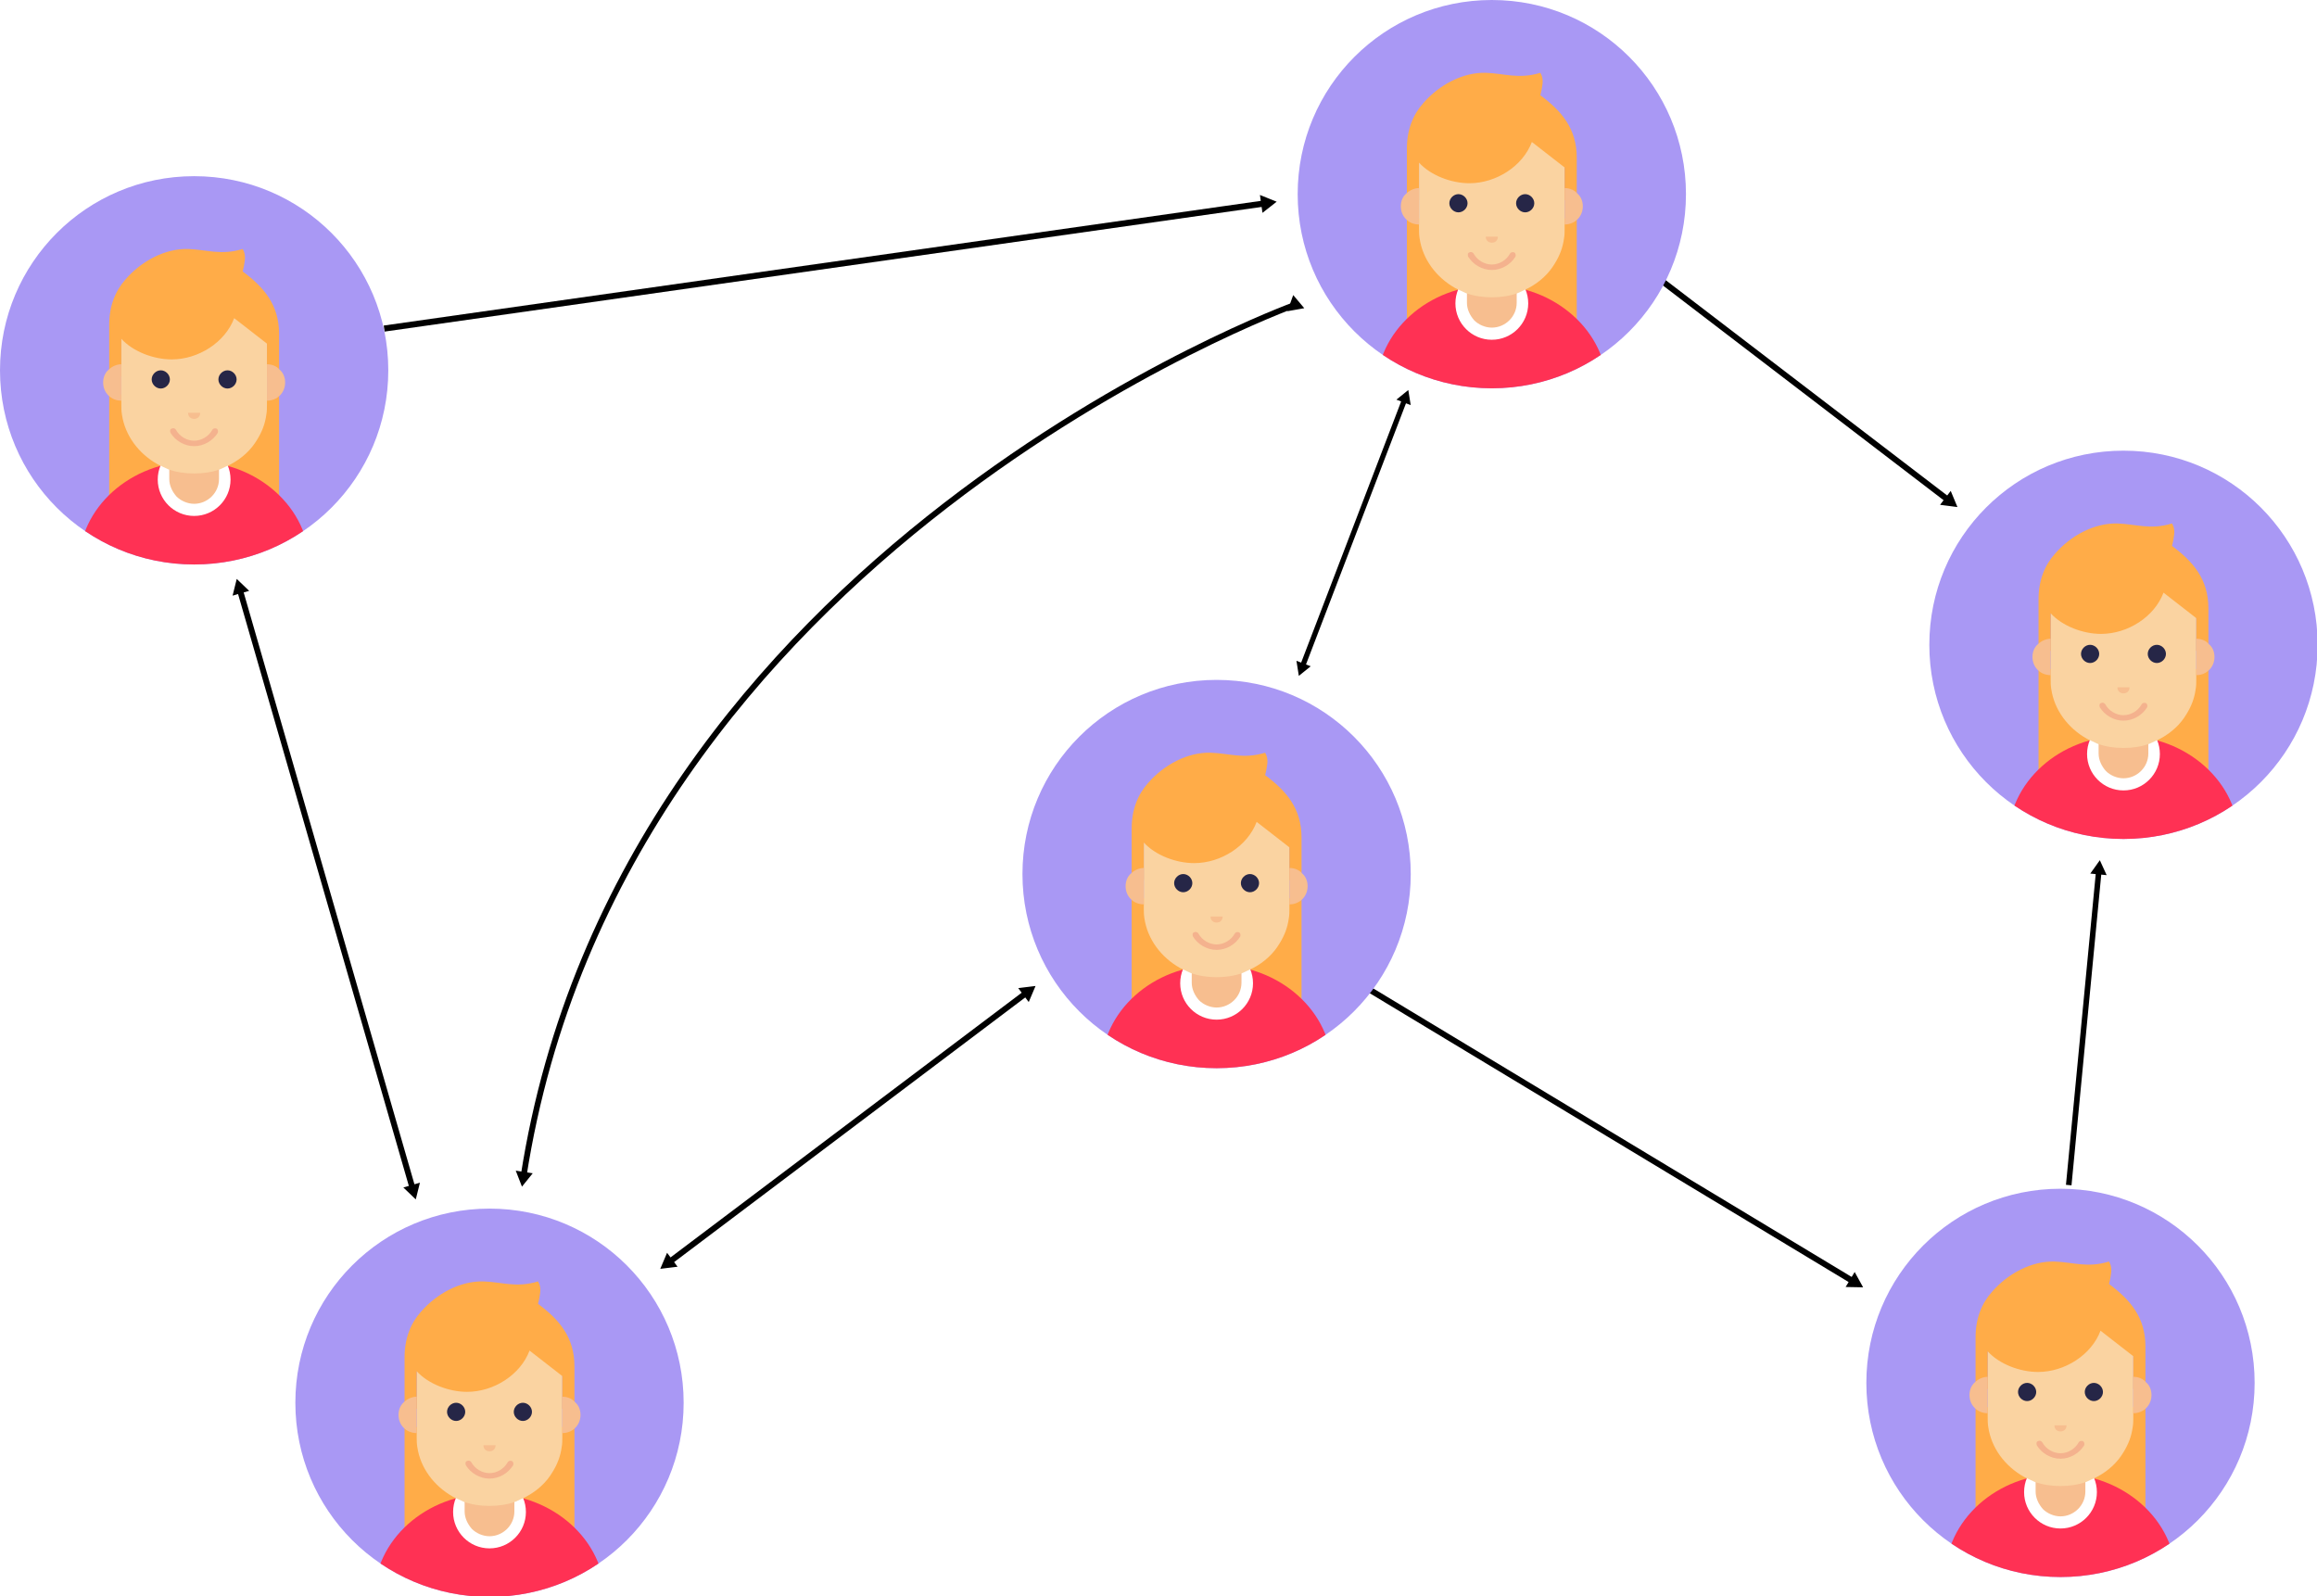 <?xml version="1.0" encoding="UTF-8" standalone="no"?>
<!-- Created with Inkscape (http://www.inkscape.org/) -->

<svg
   xmlns:dc="http://purl.org/dc/elements/1.1/"
   xmlns:cc="http://creativecommons.org/ns#"
   xmlns:rdf="http://www.w3.org/1999/02/22-rdf-syntax-ns#"
   xmlns:svg="http://www.w3.org/2000/svg"
   xmlns="http://www.w3.org/2000/svg"
   xmlns:xlink="http://www.w3.org/1999/xlink"
   xmlns:sodipodi="http://sodipodi.sourceforge.net/DTD/sodipodi-0.dtd"
   xmlns:inkscape="http://www.inkscape.org/namespaces/inkscape"
   width="101.204mm"
   height="69.722mm"
   viewBox="0 0 101.204 69.722"
   version="1.1"
   id="svg8"
   sodipodi:docname="social graph.svg"
   inkscape:version="0.92.2 5c3e80d, 2017-08-06">
  <defs
     id="defs2">
    <marker
       inkscape:stockid="TriangleOutL"
       orient="auto"
       refY="0"
       refX="0"
       id="marker18055"
       style="overflow:visible"
       inkscape:isstock="true">
      <path
         id="path18053"
         d="M 5.77,0 -2.88,5 V -5 Z"
         style="fill:#000000;fill-opacity:1;fill-rule:evenodd;stroke:#000000;stroke-width:1pt;stroke-opacity:1"
         transform="scale(0.8)"
         inkscape:connector-curvature="0" />
    </marker>
    <marker
       inkscape:stockid="TriangleInL"
       orient="auto"
       refY="0"
       refX="0"
       id="marker17871"
       style="overflow:visible"
       inkscape:isstock="true">
      <path
         id="path17869"
         d="M 5.77,0 -2.88,5 V -5 Z"
         style="fill:#000000;fill-opacity:1;fill-rule:evenodd;stroke:#000000;stroke-width:1pt;stroke-opacity:1"
         transform="scale(-0.8)"
         inkscape:connector-curvature="0" />
    </marker>
    <marker
       inkscape:isstock="true"
       style="overflow:visible"
       id="marker15710"
       refX="0"
       refY="0"
       orient="auto"
       inkscape:stockid="TriangleOutL"
       inkscape:collect="always">
      <path
         transform="scale(0.8)"
         style="fill:#000000;fill-opacity:1;fill-rule:evenodd;stroke:#000000;stroke-width:1pt;stroke-opacity:1"
         d="M 5.77,0 -2.88,5 V -5 Z"
         id="path15708"
         inkscape:connector-curvature="0" />
    </marker>
    <marker
       inkscape:stockid="TriangleOutL"
       orient="auto"
       refY="0"
       refX="0"
       id="marker15524"
       style="overflow:visible"
       inkscape:isstock="true"
       inkscape:collect="always">
      <path
         id="path15522"
         d="M 5.77,0 -2.88,5 V -5 Z"
         style="fill:#000000;fill-opacity:1;fill-rule:evenodd;stroke:#000000;stroke-width:1pt;stroke-opacity:1"
         transform="scale(0.8)"
         inkscape:connector-curvature="0" />
    </marker>
    <marker
       inkscape:isstock="true"
       style="overflow:visible"
       id="marker15346"
       refX="0"
       refY="0"
       orient="auto"
       inkscape:stockid="TriangleInL"
       inkscape:collect="always">
      <path
         transform="scale(-0.8)"
         style="fill:#000000;fill-opacity:1;fill-rule:evenodd;stroke:#000000;stroke-width:1pt;stroke-opacity:1"
         d="M 5.77,0 -2.88,5 V -5 Z"
         id="path15344"
         inkscape:connector-curvature="0" />
    </marker>
    <marker
       inkscape:stockid="TriangleOutL"
       orient="auto"
       refY="0"
       refX="0"
       id="marker14844"
       style="overflow:visible"
       inkscape:isstock="true"
       inkscape:collect="always">
      <path
         id="path14842"
         d="M 5.77,0 -2.88,5 V -5 Z"
         style="fill:#000000;fill-opacity:1;fill-rule:evenodd;stroke:#000000;stroke-width:1pt;stroke-opacity:1"
         transform="scale(0.8)"
         inkscape:connector-curvature="0" />
    </marker>
    <marker
       inkscape:isstock="true"
       style="overflow:visible"
       id="marker14690"
       refX="0"
       refY="0"
       orient="auto"
       inkscape:stockid="TriangleInL"
       inkscape:collect="always">
      <path
         transform="scale(-0.8)"
         style="fill:#000000;fill-opacity:1;fill-rule:evenodd;stroke:#000000;stroke-width:1pt;stroke-opacity:1"
         d="M 5.77,0 -2.88,5 V -5 Z"
         id="path14688"
         inkscape:connector-curvature="0" />
    </marker>
    <marker
       inkscape:isstock="true"
       style="overflow:visible"
       id="marker14540"
       refX="0"
       refY="0"
       orient="auto"
       inkscape:stockid="TriangleOutL"
       inkscape:collect="always">
      <path
         transform="scale(0.8)"
         style="fill:#000000;fill-opacity:1;fill-rule:evenodd;stroke:#000000;stroke-width:1pt;stroke-opacity:1"
         d="M 5.77,0 -2.88,5 V -5 Z"
         id="path14538"
         inkscape:connector-curvature="0" />
    </marker>
    <marker
       inkscape:stockid="TriangleOutL"
       orient="auto"
       refY="0"
       refX="0"
       id="marker14202"
       style="overflow:visible"
       inkscape:isstock="true">
      <path
         id="path14200"
         d="M 5.77,0 -2.88,5 V -5 Z"
         style="fill:#000000;fill-opacity:1;fill-rule:evenodd;stroke:#000000;stroke-width:1pt;stroke-opacity:1"
         transform="scale(0.8)"
         inkscape:connector-curvature="0" />
    </marker>
    <marker
       inkscape:stockid="TriangleInL"
       orient="auto"
       refY="0"
       refX="0"
       id="marker14060"
       style="overflow:visible"
       inkscape:isstock="true"
       inkscape:collect="always">
      <path
         id="path14058"
         d="M 5.77,0 -2.88,5 V -5 Z"
         style="fill:#000000;fill-opacity:1;fill-rule:evenodd;stroke:#000000;stroke-width:1pt;stroke-opacity:1"
         transform="scale(-0.8)"
         inkscape:connector-curvature="0" />
    </marker>
    <marker
       inkscape:stockid="TriangleOutL"
       orient="auto"
       refY="0"
       refX="0"
       id="marker13802"
       style="overflow:visible"
       inkscape:isstock="true"
       inkscape:collect="always">
      <path
         id="path13800"
         d="M 5.77,0 -2.88,5 V -5 Z"
         style="fill:#000000;fill-opacity:1;fill-rule:evenodd;stroke:#000000;stroke-width:1pt;stroke-opacity:1"
         transform="scale(0.8)"
         inkscape:connector-curvature="0" />
    </marker>
    <marker
       inkscape:isstock="true"
       style="overflow:visible"
       id="marker13682"
       refX="0"
       refY="0"
       orient="auto"
       inkscape:stockid="TriangleOutL"
       inkscape:collect="always">
      <path
         transform="scale(0.8)"
         style="fill:#000000;fill-opacity:1;fill-rule:evenodd;stroke:#000000;stroke-width:1pt;stroke-opacity:1"
         d="M 5.77,0 -2.88,5 V -5 Z"
         id="path13680"
         inkscape:connector-curvature="0" />
    </marker>
    <marker
       inkscape:stockid="TriangleOutL"
       orient="auto"
       refY="0"
       refX="0"
       id="marker13568"
       style="overflow:visible"
       inkscape:isstock="true"
       inkscape:collect="always">
      <path
         id="path13566"
         d="M 5.77,0 -2.88,5 V -5 Z"
         style="fill:#000000;fill-opacity:1;fill-rule:evenodd;stroke:#000000;stroke-width:1pt;stroke-opacity:1"
         transform="scale(0.8)"
         inkscape:connector-curvature="0" />
    </marker>
    <marker
       inkscape:isstock="true"
       style="overflow:visible"
       id="marker7650"
       refX="0"
       refY="0"
       orient="auto"
       inkscape:stockid="TriangleOutL">
      <path
         transform="scale(0.8)"
         style="fill:#000000;fill-opacity:1;fill-rule:evenodd;stroke:#000000;stroke-width:1pt;stroke-opacity:1"
         d="M 5.77,0 -2.88,5 V -5 Z"
         id="path7648"
         inkscape:connector-curvature="0" />
    </marker>
    <marker
       inkscape:stockid="Arrow2Mend"
       orient="auto"
       refY="0"
       refX="0"
       id="Arrow2Mend"
       style="overflow:visible"
       inkscape:isstock="true">
      <path
         id="path5787"
         style="fill:#000000;fill-opacity:1;fill-rule:evenodd;stroke:#000000;stroke-width:0.625;stroke-linejoin:round;stroke-opacity:1"
         d="M 8.719,4.034 -2.207,0.016 8.719,-4.002 c -1.745,2.372 -1.735,5.617 -6e-7,8.035 z"
         transform="scale(-0.6)"
         inkscape:connector-curvature="0" />
    </marker>
    <marker
       inkscape:stockid="Arrow2Lend"
       orient="auto"
       refY="0"
       refX="0"
       id="Arrow2Lend"
       style="overflow:visible"
       inkscape:isstock="true">
      <path
         id="path5781"
         style="fill:#000000;fill-opacity:1;fill-rule:evenodd;stroke:#000000;stroke-width:0.625;stroke-linejoin:round;stroke-opacity:1"
         d="M 8.719,4.034 -2.207,0.016 8.719,-4.002 c -1.745,2.372 -1.735,5.617 -6e-7,8.035 z"
         transform="matrix(-1.1,0,0,-1.1,-1.1,0)"
         inkscape:connector-curvature="0" />
    </marker>
    <marker
       inkscape:stockid="Arrow1Lend"
       orient="auto"
       refY="0"
       refX="0"
       id="Arrow1Lend"
       style="overflow:visible"
       inkscape:isstock="true">
      <path
         id="path5763"
         d="M 0,0 5,-5 -12.5,0 5,5 Z"
         style="fill:#000000;fill-opacity:1;fill-rule:evenodd;stroke:#000000;stroke-width:1pt;stroke-opacity:1"
         transform="matrix(-0.8,0,0,-0.8,-10,0)"
         inkscape:connector-curvature="0" />
    </marker>
    <path
       d="M 32,0 C 49.7,0 64,14.3 64,32 64,49.7 49.7,64 32,64 14.3,64 0,49.7 0,32 0,14.3 14.3,0 32,0 Z"
       id="SVGID_3_"
       inkscape:connector-curvature="0" />
    <path
       d="M 32,0 C 49.7,0 64,14.3 64,32 64,49.7 49.7,64 32,64 14.3,64 0,49.7 0,32 0,14.3 14.3,0 32,0 Z"
       id="SVGID_3_-7"
       inkscape:connector-curvature="0" />
  </defs>
  <sodipodi:namedview
     id="base"
     pagecolor="#ffffff"
     bordercolor="#666666"
     borderopacity="1.0"
     inkscape:pageopacity="0.0"
     inkscape:pageshadow="2"
     inkscape:zoom="1.1734523"
     inkscape:cx="176.37249"
     inkscape:cy="124.88832"
     inkscape:document-units="mm"
     inkscape:current-layer="layer1"
     showgrid="false"
     inkscape:snap-global="false"
     inkscape:window-width="1680"
     inkscape:window-height="1005"
     inkscape:window-x="5"
     inkscape:window-y="0"
     inkscape:window-maximized="0" />
  <g
     inkscape:groupmode="layer"
     id="layer3"
     inkscape:label="Layer 2"
     transform="translate(-37.177,-4.175)">
    <path
       style="fill:none;stroke:#000000;stroke-width:0.255px;stroke-linecap:butt;stroke-linejoin:miter;stroke-opacity:1;marker-start:url(#marker15346);marker-end:url(#marker15524)"
       d="m 47.638,29.878 7.579,26.267"
       id="path15336"
       inkscape:connector-curvature="0" />
    <path
       style="fill:none;stroke:#000000;stroke-width:0.267px;stroke-linecap:butt;stroke-linejoin:miter;stroke-opacity:1;marker-end:url(#marker13568)"
       d="M 53.957,18.526 92.49,13.049"
       id="path13558"
       inkscape:connector-curvature="0" />
    <path
       style="fill:none;stroke:#000000;stroke-width:0.259px;stroke-linecap:butt;stroke-linejoin:miter;stroke-opacity:1;marker-end:url(#marker13682)"
       d="m 109.847,16.508 12.478,9.546"
       id="path13672"
       inkscape:connector-curvature="0" />
    <path
       style="fill:none;stroke:#000000;stroke-width:0.243px;stroke-linecap:butt;stroke-linejoin:miter;stroke-opacity:1;marker-end:url(#marker13802)"
       d="m 127.537,55.936 1.319,-13.777"
       id="path13792"
       inkscape:connector-curvature="0" />
    <path
       style="fill:none;stroke:#000000;stroke-width:0.226px;stroke-linecap:butt;stroke-linejoin:miter;stroke-opacity:1;marker-start:url(#marker14060);marker-end:url(#marker14540)"
       d="M 94.047,33.336 98.552,21.57"
       id="path14512"
       inkscape:connector-curvature="0" />
    <path
       style="fill:none;stroke:#000000;stroke-width:0.258px;stroke-linecap:butt;stroke-linejoin:miter;stroke-opacity:1;marker-start:url(#marker14690);marker-end:url(#marker14844)"
       d="M 66.368,59.33 82.057,47.505"
       id="path14680"
       inkscape:connector-curvature="0" />
    <path
       style="fill:none;stroke:#000000;stroke-width:0.259px;stroke-linecap:butt;stroke-linejoin:miter;stroke-opacity:1;marker-end:url(#marker15710)"
       d="M 96.806,47.285 118.178,60.174"
       id="path15700"
       inkscape:connector-curvature="0" />
    <path
       style="fill:none;stroke:#000000;stroke-width:0.254px;stroke-linecap:butt;stroke-linejoin:miter;stroke-opacity:1;marker-start:url(#marker17871);marker-end:url(#marker18055)"
       d="m 93.739,17.489 c 0,0 -29.444,10.652 -33.697,38.088"
       id="path17861"
       inkscape:connector-curvature="0" />
  </g>
  <g
     inkscape:label="Layer 1"
     inkscape:groupmode="layer"
     id="layer1"
     transform="translate(-37.177,-4.175)">
    <g
       id="g11499"
       transform="matrix(0.265,0,0,0.265,121.448,23.859)">
      <g
         id="g11417">
        <g
           id="g11415">
          <path
             id="path11413"
             d="M 32,0 C 49.7,0 64,14.3 64,32 64,49.7 49.7,64 32,64 14.3,64 0,49.7 0,32 0,14.3 14.3,0 32,0 Z"
             inkscape:connector-curvature="0"
             style="fill:#a998f4" />
        </g>
      </g>
      <g
         id="g11497">
        <defs
           id="defs11420">
          <path
             d="M 32,0 C 49.7,0 64,14.3 64,32 64,49.7 49.7,64 32,64 14.3,64 0,49.7 0,32 0,14.3 14.3,0 32,0 Z"
             id="path11512"
             inkscape:connector-curvature="0" />
        </defs>
        <clipPath
           id="SVGID_2_">
          <use
             id="use11422"
             overflow="visible"
             xlink:href="#SVGID_3_-7"
             style="overflow:visible"
             x="0"
             y="0"
             width="100%"
             height="100%" />
        </clipPath>
        <g
           id="g11429"
           clip-path="url(#SVGID_2_)">
          <g
             id="g11427">
            <rect
               id="rect11425"
               height="21"
               width="28"
               y="36"
               x="18"
               style="fill:#ffac48" />
          </g>
        </g>
        <g
           id="g11435"
           clip-path="url(#SVGID_2_)">
          <g
             id="g11433">
            <path
               id="path11431"
               d="m 13,64 c 0,-9.3 8.5,-17 19,-17 v 0 c 10.4,0 19,7.7 19,17"
               inkscape:connector-curvature="0"
               style="fill:#ff3154" />
          </g>
        </g>
        <g
           id="g11441"
           clip-path="url(#SVGID_2_)">
          <g
             id="g11439">
            <circle
               id="circle11437"
               r="6"
               cy="50"
               cx="32"
               style="fill:#ffffff" />
          </g>
        </g>
        <g
           id="g11447"
           clip-path="url(#SVGID_2_)">
          <g
             id="g11445">
            <path
               id="path11443"
               d="m 36.1,45.3 v 4.6 C 36.1,52.2 34.2,54 32,54 30.9,54 29.8,53.5 29.1,52.8 28.4,52 27.9,51 27.9,49.9 v -4.6 z"
               inkscape:connector-curvature="0"
               style="fill:#f7be8f" />
          </g>
        </g>
        <g
           id="g11453"
           clip-path="url(#SVGID_2_)">
          <g
             id="g11451">
            <path
               id="path11449"
               d="M 36.3,48.3 C 34.9,48.8 33.5,49 32,49 30.5,49 29.1,48.8 27.7,48.3 L 26,47.5 C 22.8,45.7 20.6,42.7 20.1,39.3 20,38.7 20,38.2 20,37.7 c 0,-1 0,-3.1 0,-4.9 0,-1.7 0,-9.8 0,-9.8 h 24 c 0,0 0,8.1 0,9.8 0,1.8 0,3.8 0,4.9 0,0.5 0,1.1 -0.1,1.6 -0.2,1.5 -0.7,2.8 -1.5,4.1 -1,1.7 -2.5,3.1 -4.4,4.1 -0.6,0.3 -1.1,0.5 -1.7,0.8 z"
               inkscape:connector-curvature="0"
               style="fill:#fad3a1" />
          </g>
        </g>
        <g
           id="g11459"
           clip-path="url(#SVGID_2_)">
          <g
             id="g11457">
            <path
               id="path11455"
               d="M 26.5,32 C 27.3,32 28,32.7 28,33.5 28,34.3 27.3,35 26.5,35 25.7,35 25,34.3 25,33.5 25,32.7 25.7,32 26.5,32 Z"
               inkscape:connector-curvature="0"
               style="fill:#262647" />
          </g>
        </g>
        <g
           id="g11465"
           clip-path="url(#SVGID_2_)">
          <g
             id="g11463">
            <path
               id="path11461"
               d="M 36,33.5 C 36,32.7 36.7,32 37.5,32 38.3,32 39,32.7 39,33.5 39,34.3 38.3,35 37.5,35 36.7,35 36,34.3 36,33.5 Z"
               inkscape:connector-curvature="0"
               style="fill:#262647" />
          </g>
        </g>
        <g
           id="g11471"
           clip-path="url(#SVGID_2_)">
          <g
             id="g11469">
            <path
               id="path11467"
               d="m 33,39 c 0,0.6 -0.4,1 -1,1 -0.6,0 -1,-0.4 -1,-1 z"
               inkscape:connector-curvature="0"
               style="fill:#f7be8f" />
          </g>
        </g>
        <g
           id="g11477"
           clip-path="url(#SVGID_2_)">
          <g
             id="g11475">
            <path
               id="path11473"
               d="m 32,44.5 c -1.6,0 -3.1,-0.9 -3.9,-2.2 C 28,42 28,41.7 28.3,41.6 c 0.2,-0.1 0.5,-0.1 0.7,0.2 0.6,1.1 1.8,1.8 3,1.8 1.2,0 2.4,-0.7 3,-1.8 0.1,-0.2 0.4,-0.3 0.7,-0.2 0.2,0.1 0.3,0.4 0.2,0.7 -0.8,1.3 -2.3,2.2 -3.9,2.2 z"
               inkscape:connector-curvature="0"
               style="fill:#f4b28e" />
          </g>
        </g>
        <g
           id="g11483"
           clip-path="url(#SVGID_2_)">
          <g
             id="g11481">
            <path
               id="path11479"
               d="m 46,26 v 7 h -2 v -5.4 l -5.4,-4.2 c -1.5,4 -5.9,6.8 -10.3,6.8 -3,0 -6.4,-1.3 -8.3,-3.4 v 0.9 5.3 h -2 v -8.5 c 0,-3.1 1,-5.6 2.7,-7.5 2.6,-3 6.5,-5.1 10.3,-5 3.1,0.1 5.4,1.1 9,0 0.3,0.5 0.5,1.2 0.3,2.2 -0.1,0.8 -0.2,1 -0.3,1.5 v 0 c 3.5,2.6 6,5.5 6,10.3 z"
               inkscape:connector-curvature="0"
               style="fill:#ffac48" />
          </g>
        </g>
        <g
           id="g11489"
           clip-path="url(#SVGID_2_)">
          <g
             id="g11487">
            <path
               id="path11485"
               d="m 20,37 c -1.7,0 -3,-1.3 -3,-3 0,-0.8 0.3,-1.6 0.9,-2.1 C 18.4,31.4 19.2,31 20,31 Z"
               inkscape:connector-curvature="0"
               style="fill:#f7be8f" />
          </g>
        </g>
        <g
           id="g11495"
           clip-path="url(#SVGID_2_)">
          <g
             id="g11493">
            <path
               id="path11491"
               d="m 44,37 c 1.7,0 3,-1.3 3,-3 0,-0.8 -0.3,-1.6 -0.9,-2.1 C 45.6,31.3 44.8,31 44,31 Z"
               inkscape:connector-curvature="0"
               style="fill:#f7be8f" />
          </g>
        </g>
      </g>
    </g>
    <g
       transform="matrix(0.265,0,0,0.265,37.177,11.87)"
       id="g11755">
      <g
         id="g11671">
        <g
           id="g11669">
          <path
             style="fill:#a998f4"
             inkscape:connector-curvature="0"
             d="M 32,0 C 49.7,0 64,14.3 64,32 64,49.7 49.7,64 32,64 14.3,64 0,49.7 0,32 0,14.3 14.3,0 32,0 Z"
             id="path11667" />
        </g>
      </g>
      <g
         id="g11753">
        <defs
           id="defs11675">
          <path
             inkscape:connector-curvature="0"
             id="path11673"
             d="M 32,0 C 49.7,0 64,14.3 64,32 64,49.7 49.7,64 32,64 14.3,64 0,49.7 0,32 0,14.3 14.3,0 32,0 Z" />
        </defs>
        <clipPath
           id="clipPath11679">
          <use
             height="100%"
             width="100%"
             y="0"
             x="0"
             style="overflow:visible"
             xlink:href="#SVGID_3_-7"
             overflow="visible"
             id="use11677" />
        </clipPath>
        <g
           clip-path="url(#SVGID_2_)"
           id="g11685">
          <g
             id="g11683">
            <rect
               style="fill:#ffac48"
               x="18"
               y="36"
               width="28"
               height="21"
               id="rect11681" />
          </g>
        </g>
        <g
           clip-path="url(#SVGID_2_)"
           id="g11691">
          <g
             id="g11689">
            <path
               style="fill:#ff3154"
               inkscape:connector-curvature="0"
               d="m 13,64 c 0,-9.3 8.5,-17 19,-17 v 0 c 10.4,0 19,7.7 19,17"
               id="path11687" />
          </g>
        </g>
        <g
           clip-path="url(#SVGID_2_)"
           id="g11697">
          <g
             id="g11695">
            <circle
               style="fill:#ffffff"
               cx="32"
               cy="50"
               r="6"
               id="circle11693" />
          </g>
        </g>
        <g
           clip-path="url(#SVGID_2_)"
           id="g11703">
          <g
             id="g11701">
            <path
               style="fill:#f7be8f"
               inkscape:connector-curvature="0"
               d="m 36.1,45.3 v 4.6 C 36.1,52.2 34.2,54 32,54 30.9,54 29.8,53.5 29.1,52.8 28.4,52 27.9,51 27.9,49.9 v -4.6 z"
               id="path11699" />
          </g>
        </g>
        <g
           clip-path="url(#SVGID_2_)"
           id="g11709">
          <g
             id="g11707">
            <path
               style="fill:#fad3a1"
               inkscape:connector-curvature="0"
               d="M 36.3,48.3 C 34.9,48.8 33.5,49 32,49 30.5,49 29.1,48.8 27.7,48.3 L 26,47.5 C 22.8,45.7 20.6,42.7 20.1,39.3 20,38.7 20,38.2 20,37.7 c 0,-1 0,-3.1 0,-4.9 0,-1.7 0,-9.8 0,-9.8 h 24 c 0,0 0,8.1 0,9.8 0,1.8 0,3.8 0,4.9 0,0.5 0,1.1 -0.1,1.6 -0.2,1.5 -0.7,2.8 -1.5,4.1 -1,1.7 -2.5,3.1 -4.4,4.1 -0.6,0.3 -1.1,0.5 -1.7,0.8 z"
               id="path11705" />
          </g>
        </g>
        <g
           clip-path="url(#SVGID_2_)"
           id="g11715">
          <g
             id="g11713">
            <path
               style="fill:#262647"
               inkscape:connector-curvature="0"
               d="M 26.5,32 C 27.3,32 28,32.7 28,33.5 28,34.3 27.3,35 26.5,35 25.7,35 25,34.3 25,33.5 25,32.7 25.7,32 26.5,32 Z"
               id="path11711" />
          </g>
        </g>
        <g
           clip-path="url(#SVGID_2_)"
           id="g11721">
          <g
             id="g11719">
            <path
               style="fill:#262647"
               inkscape:connector-curvature="0"
               d="M 36,33.5 C 36,32.7 36.7,32 37.5,32 38.3,32 39,32.7 39,33.5 39,34.3 38.3,35 37.5,35 36.7,35 36,34.3 36,33.5 Z"
               id="path11717" />
          </g>
        </g>
        <g
           clip-path="url(#SVGID_2_)"
           id="g11727">
          <g
             id="g11725">
            <path
               style="fill:#f7be8f"
               inkscape:connector-curvature="0"
               d="m 33,39 c 0,0.6 -0.4,1 -1,1 -0.6,0 -1,-0.4 -1,-1 z"
               id="path11723" />
          </g>
        </g>
        <g
           clip-path="url(#SVGID_2_)"
           id="g11733">
          <g
             id="g11731">
            <path
               style="fill:#f4b28e"
               inkscape:connector-curvature="0"
               d="m 32,44.5 c -1.6,0 -3.1,-0.9 -3.9,-2.2 C 28,42 28,41.7 28.3,41.6 c 0.2,-0.1 0.5,-0.1 0.7,0.2 0.6,1.1 1.8,1.8 3,1.8 1.2,0 2.4,-0.7 3,-1.8 0.1,-0.2 0.4,-0.3 0.7,-0.2 0.2,0.1 0.3,0.4 0.2,0.7 -0.8,1.3 -2.3,2.2 -3.9,2.2 z"
               id="path11729" />
          </g>
        </g>
        <g
           clip-path="url(#SVGID_2_)"
           id="g11739">
          <g
             id="g11737">
            <path
               style="fill:#ffac48"
               inkscape:connector-curvature="0"
               d="m 46,26 v 7 h -2 v -5.4 l -5.4,-4.2 c -1.5,4 -5.9,6.8 -10.3,6.8 -3,0 -6.4,-1.3 -8.3,-3.4 v 0.9 5.3 h -2 v -8.5 c 0,-3.1 1,-5.6 2.7,-7.5 2.6,-3 6.5,-5.1 10.3,-5 3.1,0.1 5.4,1.1 9,0 0.3,0.5 0.5,1.2 0.3,2.2 -0.1,0.8 -0.2,1 -0.3,1.5 v 0 c 3.5,2.6 6,5.5 6,10.3 z"
               id="path11735" />
          </g>
        </g>
        <g
           clip-path="url(#SVGID_2_)"
           id="g11745">
          <g
             id="g11743">
            <path
               style="fill:#f7be8f"
               inkscape:connector-curvature="0"
               d="m 20,37 c -1.7,0 -3,-1.3 -3,-3 0,-0.8 0.3,-1.6 0.9,-2.1 C 18.4,31.4 19.2,31 20,31 Z"
               id="path11741" />
          </g>
        </g>
        <g
           clip-path="url(#SVGID_2_)"
           id="g11751">
          <g
             id="g11749">
            <path
               style="fill:#f7be8f"
               inkscape:connector-curvature="0"
               d="m 44,37 c 1.7,0 3,-1.3 3,-3 0,-0.8 -0.3,-1.6 -0.9,-2.1 C 45.6,31.3 44.8,31 44,31 Z"
               id="path11747" />
          </g>
        </g>
      </g>
    </g>
    <g
       id="g11845"
       transform="matrix(0.265,0,0,0.265,93.858,4.175)">
      <g
         id="g11761">
        <g
           id="g11759">
          <path
             id="path11757"
             d="M 32,0 C 49.7,0 64,14.3 64,32 64,49.7 49.7,64 32,64 14.3,64 0,49.7 0,32 0,14.3 14.3,0 32,0 Z"
             inkscape:connector-curvature="0"
             style="fill:#a998f4" />
        </g>
      </g>
      <g
         id="g11843">
        <defs
           id="defs11765">
          <path
             d="M 32,0 C 49.7,0 64,14.3 64,32 64,49.7 49.7,64 32,64 14.3,64 0,49.7 0,32 0,14.3 14.3,0 32,0 Z"
             id="path11763"
             inkscape:connector-curvature="0" />
        </defs>
        <clipPath
           id="clipPath11769">
          <use
             id="use11767"
             overflow="visible"
             xlink:href="#SVGID_3_-7"
             style="overflow:visible"
             x="0"
             y="0"
             width="100%"
             height="100%" />
        </clipPath>
        <g
           id="g11775"
           clip-path="url(#SVGID_2_)">
          <g
             id="g11773">
            <rect
               id="rect11771"
               height="21"
               width="28"
               y="36"
               x="18"
               style="fill:#ffac48" />
          </g>
        </g>
        <g
           id="g11781"
           clip-path="url(#SVGID_2_)">
          <g
             id="g11779">
            <path
               id="path11777"
               d="m 13,64 c 0,-9.3 8.5,-17 19,-17 v 0 c 10.4,0 19,7.7 19,17"
               inkscape:connector-curvature="0"
               style="fill:#ff3154" />
          </g>
        </g>
        <g
           id="g11787"
           clip-path="url(#SVGID_2_)">
          <g
             id="g11785">
            <circle
               id="circle11783"
               r="6"
               cy="50"
               cx="32"
               style="fill:#ffffff" />
          </g>
        </g>
        <g
           id="g11793"
           clip-path="url(#SVGID_2_)">
          <g
             id="g11791">
            <path
               id="path11789"
               d="m 36.1,45.3 v 4.6 C 36.1,52.2 34.2,54 32,54 30.9,54 29.8,53.5 29.1,52.8 28.4,52 27.9,51 27.9,49.9 v -4.6 z"
               inkscape:connector-curvature="0"
               style="fill:#f7be8f" />
          </g>
        </g>
        <g
           id="g11799"
           clip-path="url(#SVGID_2_)">
          <g
             id="g11797">
            <path
               id="path11795"
               d="M 36.3,48.3 C 34.9,48.8 33.5,49 32,49 30.5,49 29.1,48.8 27.7,48.3 L 26,47.5 C 22.8,45.7 20.6,42.7 20.1,39.3 20,38.7 20,38.2 20,37.7 c 0,-1 0,-3.1 0,-4.9 0,-1.7 0,-9.8 0,-9.8 h 24 c 0,0 0,8.1 0,9.8 0,1.8 0,3.8 0,4.9 0,0.5 0,1.1 -0.1,1.6 -0.2,1.5 -0.7,2.8 -1.5,4.1 -1,1.7 -2.5,3.1 -4.4,4.1 -0.6,0.3 -1.1,0.5 -1.7,0.8 z"
               inkscape:connector-curvature="0"
               style="fill:#fad3a1" />
          </g>
        </g>
        <g
           id="g11805"
           clip-path="url(#SVGID_2_)">
          <g
             id="g11803">
            <path
               id="path11801"
               d="M 26.5,32 C 27.3,32 28,32.7 28,33.5 28,34.3 27.3,35 26.5,35 25.7,35 25,34.3 25,33.5 25,32.7 25.7,32 26.5,32 Z"
               inkscape:connector-curvature="0"
               style="fill:#262647" />
          </g>
        </g>
        <g
           id="g11811"
           clip-path="url(#SVGID_2_)">
          <g
             id="g11809">
            <path
               id="path11807"
               d="M 36,33.5 C 36,32.7 36.7,32 37.5,32 38.3,32 39,32.7 39,33.5 39,34.3 38.3,35 37.5,35 36.7,35 36,34.3 36,33.5 Z"
               inkscape:connector-curvature="0"
               style="fill:#262647" />
          </g>
        </g>
        <g
           id="g11817"
           clip-path="url(#SVGID_2_)">
          <g
             id="g11815">
            <path
               id="path11813"
               d="m 33,39 c 0,0.6 -0.4,1 -1,1 -0.6,0 -1,-0.4 -1,-1 z"
               inkscape:connector-curvature="0"
               style="fill:#f7be8f" />
          </g>
        </g>
        <g
           id="g11823"
           clip-path="url(#SVGID_2_)">
          <g
             id="g11821">
            <path
               id="path11819"
               d="m 32,44.5 c -1.6,0 -3.1,-0.9 -3.9,-2.2 C 28,42 28,41.7 28.3,41.6 c 0.2,-0.1 0.5,-0.1 0.7,0.2 0.6,1.1 1.8,1.8 3,1.8 1.2,0 2.4,-0.7 3,-1.8 0.1,-0.2 0.4,-0.3 0.7,-0.2 0.2,0.1 0.3,0.4 0.2,0.7 -0.8,1.3 -2.3,2.2 -3.9,2.2 z"
               inkscape:connector-curvature="0"
               style="fill:#f4b28e" />
          </g>
        </g>
        <g
           id="g11829"
           clip-path="url(#SVGID_2_)">
          <g
             id="g11827">
            <path
               id="path11825"
               d="m 46,26 v 7 h -2 v -5.4 l -5.4,-4.2 c -1.5,4 -5.9,6.8 -10.3,6.8 -3,0 -6.4,-1.3 -8.3,-3.4 v 0.9 5.3 h -2 v -8.5 c 0,-3.1 1,-5.6 2.7,-7.5 2.6,-3 6.5,-5.1 10.3,-5 3.1,0.1 5.4,1.1 9,0 0.3,0.5 0.5,1.2 0.3,2.2 -0.1,0.8 -0.2,1 -0.3,1.5 v 0 c 3.5,2.6 6,5.5 6,10.3 z"
               inkscape:connector-curvature="0"
               style="fill:#ffac48" />
          </g>
        </g>
        <g
           id="g11835"
           clip-path="url(#SVGID_2_)">
          <g
             id="g11833">
            <path
               id="path11831"
               d="m 20,37 c -1.7,0 -3,-1.3 -3,-3 0,-0.8 0.3,-1.6 0.9,-2.1 C 18.4,31.4 19.2,31 20,31 Z"
               inkscape:connector-curvature="0"
               style="fill:#f7be8f" />
          </g>
        </g>
        <g
           id="g11841"
           clip-path="url(#SVGID_2_)">
          <g
             id="g11839">
            <path
               id="path11837"
               d="m 44,37 c 1.7,0 3,-1.3 3,-3 0,-0.8 -0.3,-1.6 -0.9,-2.1 C 45.6,31.3 44.8,31 44,31 Z"
               inkscape:connector-curvature="0"
               style="fill:#f7be8f" />
          </g>
        </g>
      </g>
    </g>
    <g
       id="g11971"
       transform="matrix(0.265,0,0,0.265,50.078,56.964)">
      <g
         id="g11887">
        <g
           id="g11885">
          <path
             id="path11883"
             d="M 32,0 C 49.7,0 64,14.3 64,32 64,49.7 49.7,64 32,64 14.3,64 0,49.7 0,32 0,14.3 14.3,0 32,0 Z"
             inkscape:connector-curvature="0"
             style="fill:#a998f4" />
        </g>
      </g>
      <g
         id="g11969">
        <defs
           id="defs11891">
          <path
             d="M 32,0 C 49.7,0 64,14.3 64,32 64,49.7 49.7,64 32,64 14.3,64 0,49.7 0,32 0,14.3 14.3,0 32,0 Z"
             id="path11889"
             inkscape:connector-curvature="0" />
        </defs>
        <clipPath
           id="clipPath11895">
          <use
             id="use11893"
             overflow="visible"
             xlink:href="#SVGID_3_-7"
             style="overflow:visible"
             x="0"
             y="0"
             width="100%"
             height="100%" />
        </clipPath>
        <g
           id="g11901"
           clip-path="url(#SVGID_2_)">
          <g
             id="g11899">
            <rect
               id="rect11897"
               height="21"
               width="28"
               y="36"
               x="18"
               style="fill:#ffac48" />
          </g>
        </g>
        <g
           id="g11907"
           clip-path="url(#SVGID_2_)">
          <g
             id="g11905">
            <path
               id="path11903"
               d="m 13,64 c 0,-9.3 8.5,-17 19,-17 v 0 c 10.4,0 19,7.7 19,17"
               inkscape:connector-curvature="0"
               style="fill:#ff3154" />
          </g>
        </g>
        <g
           id="g11913"
           clip-path="url(#SVGID_2_)">
          <g
             id="g11911">
            <circle
               id="circle11909"
               r="6"
               cy="50"
               cx="32"
               style="fill:#ffffff" />
          </g>
        </g>
        <g
           id="g11919"
           clip-path="url(#SVGID_2_)">
          <g
             id="g11917">
            <path
               id="path11915"
               d="m 36.1,45.3 v 4.6 C 36.1,52.2 34.2,54 32,54 30.9,54 29.8,53.5 29.1,52.8 28.4,52 27.9,51 27.9,49.9 v -4.6 z"
               inkscape:connector-curvature="0"
               style="fill:#f7be8f" />
          </g>
        </g>
        <g
           id="g11925"
           clip-path="url(#SVGID_2_)">
          <g
             id="g11923">
            <path
               id="path11921"
               d="M 36.3,48.3 C 34.9,48.8 33.5,49 32,49 30.5,49 29.1,48.8 27.7,48.3 L 26,47.5 C 22.8,45.7 20.6,42.7 20.1,39.3 20,38.7 20,38.2 20,37.7 c 0,-1 0,-3.1 0,-4.9 0,-1.7 0,-9.8 0,-9.8 h 24 c 0,0 0,8.1 0,9.8 0,1.8 0,3.8 0,4.9 0,0.5 0,1.1 -0.1,1.6 -0.2,1.5 -0.7,2.8 -1.5,4.1 -1,1.7 -2.5,3.1 -4.4,4.1 -0.6,0.3 -1.1,0.5 -1.7,0.8 z"
               inkscape:connector-curvature="0"
               style="fill:#fad3a1" />
          </g>
        </g>
        <g
           id="g11931"
           clip-path="url(#SVGID_2_)">
          <g
             id="g11929">
            <path
               id="path11927"
               d="M 26.5,32 C 27.3,32 28,32.7 28,33.5 28,34.3 27.3,35 26.5,35 25.7,35 25,34.3 25,33.5 25,32.7 25.7,32 26.5,32 Z"
               inkscape:connector-curvature="0"
               style="fill:#262647" />
          </g>
        </g>
        <g
           id="g11937"
           clip-path="url(#SVGID_2_)">
          <g
             id="g11935">
            <path
               id="path11933"
               d="M 36,33.5 C 36,32.7 36.7,32 37.5,32 38.3,32 39,32.7 39,33.5 39,34.3 38.3,35 37.5,35 36.7,35 36,34.3 36,33.5 Z"
               inkscape:connector-curvature="0"
               style="fill:#262647" />
          </g>
        </g>
        <g
           id="g11943"
           clip-path="url(#SVGID_2_)">
          <g
             id="g11941">
            <path
               id="path11939"
               d="m 33,39 c 0,0.6 -0.4,1 -1,1 -0.6,0 -1,-0.4 -1,-1 z"
               inkscape:connector-curvature="0"
               style="fill:#f7be8f" />
          </g>
        </g>
        <g
           id="g11949"
           clip-path="url(#SVGID_2_)">
          <g
             id="g11947">
            <path
               id="path11945"
               d="m 32,44.5 c -1.6,0 -3.1,-0.9 -3.9,-2.2 C 28,42 28,41.7 28.3,41.6 c 0.2,-0.1 0.5,-0.1 0.7,0.2 0.6,1.1 1.8,1.8 3,1.8 1.2,0 2.4,-0.7 3,-1.8 0.1,-0.2 0.4,-0.3 0.7,-0.2 0.2,0.1 0.3,0.4 0.2,0.7 -0.8,1.3 -2.3,2.2 -3.9,2.2 z"
               inkscape:connector-curvature="0"
               style="fill:#f4b28e" />
          </g>
        </g>
        <g
           id="g11955"
           clip-path="url(#SVGID_2_)">
          <g
             id="g11953">
            <path
               id="path11951"
               d="m 46,26 v 7 h -2 v -5.4 l -5.4,-4.2 c -1.5,4 -5.9,6.8 -10.3,6.8 -3,0 -6.4,-1.3 -8.3,-3.4 v 0.9 5.3 h -2 v -8.5 c 0,-3.1 1,-5.6 2.7,-7.5 2.6,-3 6.5,-5.1 10.3,-5 3.1,0.1 5.4,1.1 9,0 0.3,0.5 0.5,1.2 0.3,2.2 -0.1,0.8 -0.2,1 -0.3,1.5 v 0 c 3.5,2.6 6,5.5 6,10.3 z"
               inkscape:connector-curvature="0"
               style="fill:#ffac48" />
          </g>
        </g>
        <g
           id="g11961"
           clip-path="url(#SVGID_2_)">
          <g
             id="g11959">
            <path
               id="path11957"
               d="m 20,37 c -1.7,0 -3,-1.3 -3,-3 0,-0.8 0.3,-1.6 0.9,-2.1 C 18.4,31.4 19.2,31 20,31 Z"
               inkscape:connector-curvature="0"
               style="fill:#f7be8f" />
          </g>
        </g>
        <g
           id="g11967"
           clip-path="url(#SVGID_2_)">
          <g
             id="g11965">
            <path
               id="path11963"
               d="m 44,37 c 1.7,0 3,-1.3 3,-3 0,-0.8 -0.3,-1.6 -0.9,-2.1 C 45.6,31.3 44.8,31 44,31 Z"
               inkscape:connector-curvature="0"
               style="fill:#f7be8f" />
          </g>
        </g>
      </g>
    </g>
    <g
       transform="matrix(0.265,0,0,0.265,81.837,33.871)"
       id="g12074">
      <g
         id="g11990">
        <g
           id="g11988">
          <path
             style="fill:#a998f4"
             inkscape:connector-curvature="0"
             d="M 32,0 C 49.7,0 64,14.3 64,32 64,49.7 49.7,64 32,64 14.3,64 0,49.7 0,32 0,14.3 14.3,0 32,0 Z"
             id="path11986" />
        </g>
      </g>
      <g
         id="g12072">
        <defs
           id="defs11994">
          <path
             inkscape:connector-curvature="0"
             id="path11992"
             d="M 32,0 C 49.7,0 64,14.3 64,32 64,49.7 49.7,64 32,64 14.3,64 0,49.7 0,32 0,14.3 14.3,0 32,0 Z" />
        </defs>
        <clipPath
           id="clipPath11998">
          <use
             height="100%"
             width="100%"
             y="0"
             x="0"
             style="overflow:visible"
             xlink:href="#SVGID_3_-7"
             overflow="visible"
             id="use11996" />
        </clipPath>
        <g
           clip-path="url(#SVGID_2_)"
           id="g12004">
          <g
             id="g12002">
            <rect
               style="fill:#ffac48"
               x="18"
               y="36"
               width="28"
               height="21"
               id="rect12000" />
          </g>
        </g>
        <g
           clip-path="url(#SVGID_2_)"
           id="g12010">
          <g
             id="g12008">
            <path
               style="fill:#ff3154"
               inkscape:connector-curvature="0"
               d="m 13,64 c 0,-9.3 8.5,-17 19,-17 v 0 c 10.4,0 19,7.7 19,17"
               id="path12006" />
          </g>
        </g>
        <g
           clip-path="url(#SVGID_2_)"
           id="g12016">
          <g
             id="g12014">
            <circle
               style="fill:#ffffff"
               cx="32"
               cy="50"
               r="6"
               id="circle12012" />
          </g>
        </g>
        <g
           clip-path="url(#SVGID_2_)"
           id="g12022">
          <g
             id="g12020">
            <path
               style="fill:#f7be8f"
               inkscape:connector-curvature="0"
               d="m 36.1,45.3 v 4.6 C 36.1,52.2 34.2,54 32,54 30.9,54 29.8,53.5 29.1,52.8 28.4,52 27.9,51 27.9,49.9 v -4.6 z"
               id="path12018" />
          </g>
        </g>
        <g
           clip-path="url(#SVGID_2_)"
           id="g12028">
          <g
             id="g12026">
            <path
               style="fill:#fad3a1"
               inkscape:connector-curvature="0"
               d="M 36.3,48.3 C 34.9,48.8 33.5,49 32,49 30.5,49 29.1,48.8 27.7,48.3 L 26,47.5 C 22.8,45.7 20.6,42.7 20.1,39.3 20,38.7 20,38.2 20,37.7 c 0,-1 0,-3.1 0,-4.9 0,-1.7 0,-9.8 0,-9.8 h 24 c 0,0 0,8.1 0,9.8 0,1.8 0,3.8 0,4.9 0,0.5 0,1.1 -0.1,1.6 -0.2,1.5 -0.7,2.8 -1.5,4.1 -1,1.7 -2.5,3.1 -4.4,4.1 -0.6,0.3 -1.1,0.5 -1.7,0.8 z"
               id="path12024" />
          </g>
        </g>
        <g
           clip-path="url(#SVGID_2_)"
           id="g12034">
          <g
             id="g12032">
            <path
               style="fill:#262647"
               inkscape:connector-curvature="0"
               d="M 26.5,32 C 27.3,32 28,32.7 28,33.5 28,34.3 27.3,35 26.5,35 25.7,35 25,34.3 25,33.5 25,32.7 25.7,32 26.5,32 Z"
               id="path12030" />
          </g>
        </g>
        <g
           clip-path="url(#SVGID_2_)"
           id="g12040">
          <g
             id="g12038">
            <path
               style="fill:#262647"
               inkscape:connector-curvature="0"
               d="M 36,33.5 C 36,32.7 36.7,32 37.5,32 38.3,32 39,32.7 39,33.5 39,34.3 38.3,35 37.5,35 36.7,35 36,34.3 36,33.5 Z"
               id="path12036" />
          </g>
        </g>
        <g
           clip-path="url(#SVGID_2_)"
           id="g12046">
          <g
             id="g12044">
            <path
               style="fill:#f7be8f"
               inkscape:connector-curvature="0"
               d="m 33,39 c 0,0.6 -0.4,1 -1,1 -0.6,0 -1,-0.4 -1,-1 z"
               id="path12042" />
          </g>
        </g>
        <g
           clip-path="url(#SVGID_2_)"
           id="g12052">
          <g
             id="g12050">
            <path
               style="fill:#f4b28e"
               inkscape:connector-curvature="0"
               d="m 32,44.5 c -1.6,0 -3.1,-0.9 -3.9,-2.2 C 28,42 28,41.7 28.3,41.6 c 0.2,-0.1 0.5,-0.1 0.7,0.2 0.6,1.1 1.8,1.8 3,1.8 1.2,0 2.4,-0.7 3,-1.8 0.1,-0.2 0.4,-0.3 0.7,-0.2 0.2,0.1 0.3,0.4 0.2,0.7 -0.8,1.3 -2.3,2.2 -3.9,2.2 z"
               id="path12048" />
          </g>
        </g>
        <g
           clip-path="url(#SVGID_2_)"
           id="g12058">
          <g
             id="g12056">
            <path
               style="fill:#ffac48"
               inkscape:connector-curvature="0"
               d="m 46,26 v 7 h -2 v -5.4 l -5.4,-4.2 c -1.5,4 -5.9,6.8 -10.3,6.8 -3,0 -6.4,-1.3 -8.3,-3.4 v 0.9 5.3 h -2 v -8.5 c 0,-3.1 1,-5.6 2.7,-7.5 2.6,-3 6.5,-5.1 10.3,-5 3.1,0.1 5.4,1.1 9,0 0.3,0.5 0.5,1.2 0.3,2.2 -0.1,0.8 -0.2,1 -0.3,1.5 v 0 c 3.5,2.6 6,5.5 6,10.3 z"
               id="path12054" />
          </g>
        </g>
        <g
           clip-path="url(#SVGID_2_)"
           id="g12064">
          <g
             id="g12062">
            <path
               style="fill:#f7be8f"
               inkscape:connector-curvature="0"
               d="m 20,37 c -1.7,0 -3,-1.3 -3,-3 0,-0.8 0.3,-1.6 0.9,-2.1 C 18.4,31.4 19.2,31 20,31 Z"
               id="path12060" />
          </g>
        </g>
        <g
           clip-path="url(#SVGID_2_)"
           id="g12070">
          <g
             id="g12068">
            <path
               style="fill:#f7be8f"
               inkscape:connector-curvature="0"
               d="m 44,37 c 1.7,0 3,-1.3 3,-3 0,-0.8 -0.3,-1.6 -0.9,-2.1 C 45.6,31.3 44.8,31 44,31 Z"
               id="path12066" />
          </g>
        </g>
      </g>
    </g>
    <g
       transform="matrix(0.265,0,0,0.265,118.697,56.096)"
       id="g12166">
      <g
         id="g12082">
        <g
           id="g12080">
          <path
             style="fill:#a998f4"
             inkscape:connector-curvature="0"
             d="M 32,0 C 49.7,0 64,14.3 64,32 64,49.7 49.7,64 32,64 14.3,64 0,49.7 0,32 0,14.3 14.3,0 32,0 Z"
             id="path12078" />
        </g>
      </g>
      <g
         id="g12164">
        <defs
           id="defs12086">
          <path
             inkscape:connector-curvature="0"
             id="path12084"
             d="M 32,0 C 49.7,0 64,14.3 64,32 64,49.7 49.7,64 32,64 14.3,64 0,49.7 0,32 0,14.3 14.3,0 32,0 Z" />
        </defs>
        <clipPath
           id="clipPath12090">
          <use
             height="100%"
             width="100%"
             y="0"
             x="0"
             style="overflow:visible"
             xlink:href="#SVGID_3_-7"
             overflow="visible"
             id="use12088" />
        </clipPath>
        <g
           clip-path="url(#SVGID_2_)"
           id="g12096">
          <g
             id="g12094">
            <rect
               style="fill:#ffac48"
               x="18"
               y="36"
               width="28"
               height="21"
               id="rect12092" />
          </g>
        </g>
        <g
           clip-path="url(#SVGID_2_)"
           id="g12102">
          <g
             id="g12100">
            <path
               style="fill:#ff3154"
               inkscape:connector-curvature="0"
               d="m 13,64 c 0,-9.3 8.5,-17 19,-17 v 0 c 10.4,0 19,7.7 19,17"
               id="path12098" />
          </g>
        </g>
        <g
           clip-path="url(#SVGID_2_)"
           id="g12108">
          <g
             id="g12106">
            <circle
               style="fill:#ffffff"
               cx="32"
               cy="50"
               r="6"
               id="circle12104" />
          </g>
        </g>
        <g
           clip-path="url(#SVGID_2_)"
           id="g12114">
          <g
             id="g12112">
            <path
               style="fill:#f7be8f"
               inkscape:connector-curvature="0"
               d="m 36.1,45.3 v 4.6 C 36.1,52.2 34.2,54 32,54 30.9,54 29.8,53.5 29.1,52.8 28.4,52 27.9,51 27.9,49.9 v -4.6 z"
               id="path12110" />
          </g>
        </g>
        <g
           clip-path="url(#SVGID_2_)"
           id="g12120">
          <g
             id="g12118">
            <path
               style="fill:#fad3a1"
               inkscape:connector-curvature="0"
               d="M 36.3,48.3 C 34.9,48.8 33.5,49 32,49 30.5,49 29.1,48.8 27.7,48.3 L 26,47.5 C 22.8,45.7 20.6,42.7 20.1,39.3 20,38.7 20,38.2 20,37.7 c 0,-1 0,-3.1 0,-4.9 0,-1.7 0,-9.8 0,-9.8 h 24 c 0,0 0,8.1 0,9.8 0,1.8 0,3.8 0,4.9 0,0.5 0,1.1 -0.1,1.6 -0.2,1.5 -0.7,2.8 -1.5,4.1 -1,1.7 -2.5,3.1 -4.4,4.1 -0.6,0.3 -1.1,0.5 -1.7,0.8 z"
               id="path12116" />
          </g>
        </g>
        <g
           clip-path="url(#SVGID_2_)"
           id="g12126">
          <g
             id="g12124">
            <path
               style="fill:#262647"
               inkscape:connector-curvature="0"
               d="M 26.5,32 C 27.3,32 28,32.7 28,33.5 28,34.3 27.3,35 26.5,35 25.7,35 25,34.3 25,33.5 25,32.7 25.7,32 26.5,32 Z"
               id="path12122" />
          </g>
        </g>
        <g
           clip-path="url(#SVGID_2_)"
           id="g12132">
          <g
             id="g12130">
            <path
               style="fill:#262647"
               inkscape:connector-curvature="0"
               d="M 36,33.5 C 36,32.7 36.7,32 37.5,32 38.3,32 39,32.7 39,33.5 39,34.3 38.3,35 37.5,35 36.7,35 36,34.3 36,33.5 Z"
               id="path12128" />
          </g>
        </g>
        <g
           clip-path="url(#SVGID_2_)"
           id="g12138">
          <g
             id="g12136">
            <path
               style="fill:#f7be8f"
               inkscape:connector-curvature="0"
               d="m 33,39 c 0,0.6 -0.4,1 -1,1 -0.6,0 -1,-0.4 -1,-1 z"
               id="path12134" />
          </g>
        </g>
        <g
           clip-path="url(#SVGID_2_)"
           id="g12144">
          <g
             id="g12142">
            <path
               style="fill:#f4b28e"
               inkscape:connector-curvature="0"
               d="m 32,44.5 c -1.6,0 -3.1,-0.9 -3.9,-2.2 C 28,42 28,41.7 28.3,41.6 c 0.2,-0.1 0.5,-0.1 0.7,0.2 0.6,1.1 1.8,1.8 3,1.8 1.2,0 2.4,-0.7 3,-1.8 0.1,-0.2 0.4,-0.3 0.7,-0.2 0.2,0.1 0.3,0.4 0.2,0.7 -0.8,1.3 -2.3,2.2 -3.9,2.2 z"
               id="path12140" />
          </g>
        </g>
        <g
           clip-path="url(#SVGID_2_)"
           id="g12150">
          <g
             id="g12148">
            <path
               style="fill:#ffac48"
               inkscape:connector-curvature="0"
               d="m 46,26 v 7 h -2 v -5.4 l -5.4,-4.2 c -1.5,4 -5.9,6.8 -10.3,6.8 -3,0 -6.4,-1.3 -8.3,-3.4 v 0.9 5.3 h -2 v -8.5 c 0,-3.1 1,-5.6 2.7,-7.5 2.6,-3 6.5,-5.1 10.3,-5 3.1,0.1 5.4,1.1 9,0 0.3,0.5 0.5,1.2 0.3,2.2 -0.1,0.8 -0.2,1 -0.3,1.5 v 0 c 3.5,2.6 6,5.5 6,10.3 z"
               id="path12146" />
          </g>
        </g>
        <g
           clip-path="url(#SVGID_2_)"
           id="g12156">
          <g
             id="g12154">
            <path
               style="fill:#f7be8f"
               inkscape:connector-curvature="0"
               d="m 20,37 c -1.7,0 -3,-1.3 -3,-3 0,-0.8 0.3,-1.6 0.9,-2.1 C 18.4,31.4 19.2,31 20,31 Z"
               id="path12152" />
          </g>
        </g>
        <g
           clip-path="url(#SVGID_2_)"
           id="g12162">
          <g
             id="g12160">
            <path
               style="fill:#f7be8f"
               inkscape:connector-curvature="0"
               d="m 44,37 c 1.7,0 3,-1.3 3,-3 0,-0.8 -0.3,-1.6 -0.9,-2.1 C 45.6,31.3 44.8,31 44,31 Z"
               id="path12158" />
          </g>
        </g>
      </g>
    </g>
  </g>
</svg>
